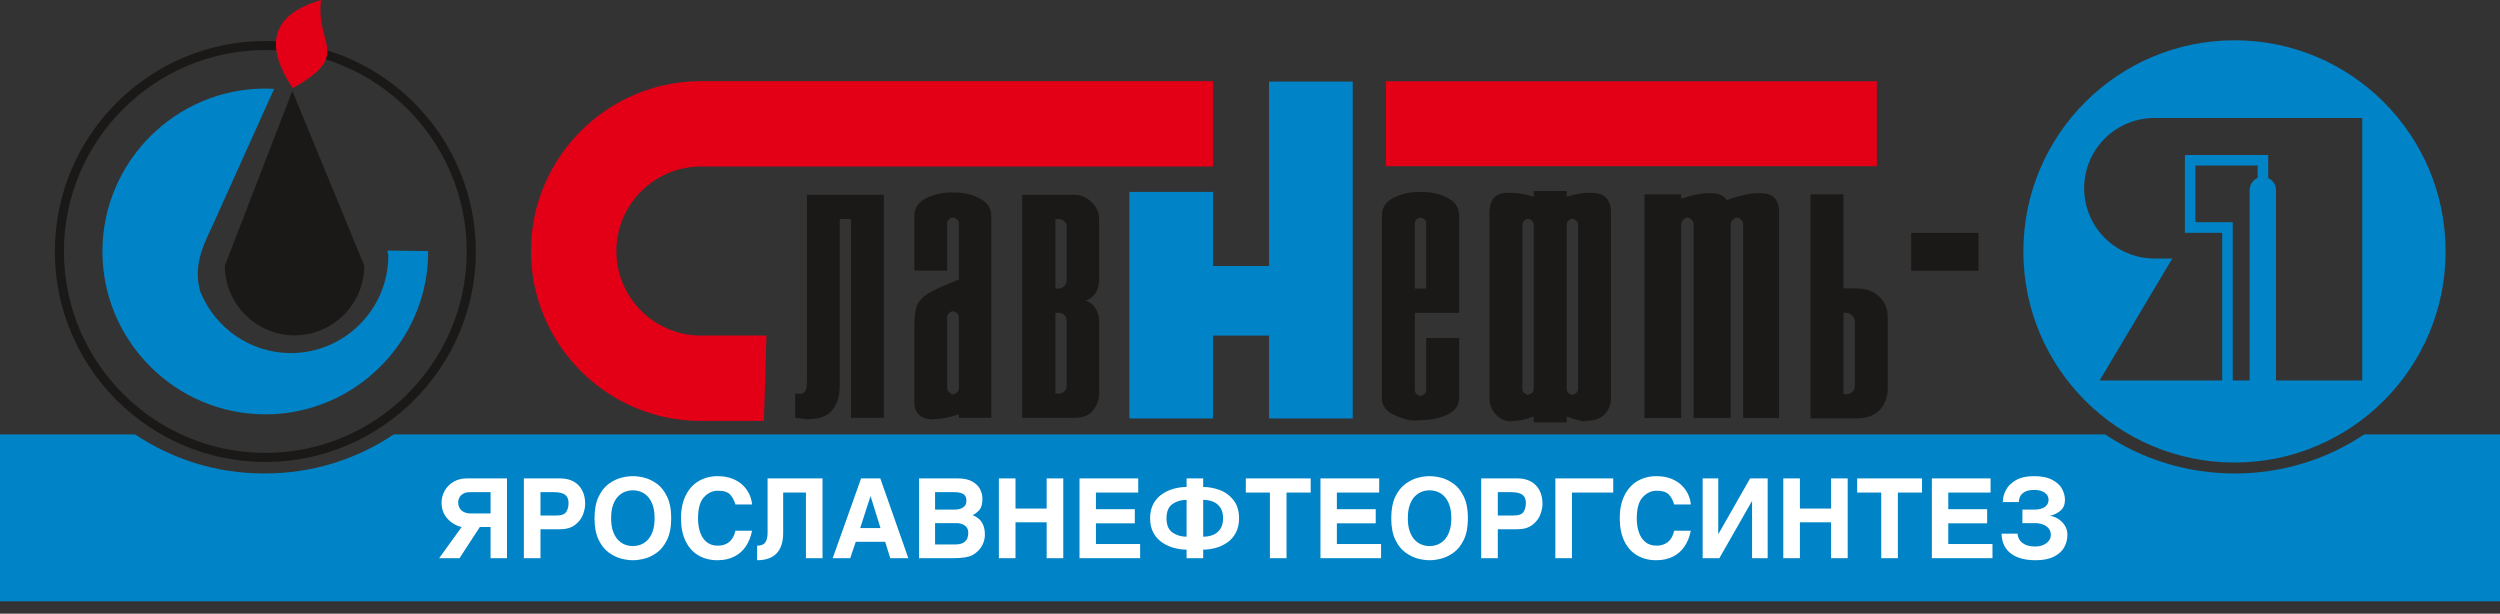 <svg width="110" height="27" viewBox="0 0 110 27" fill="none" xmlns="http://www.w3.org/2000/svg">
<rect x="0" y="0" width="110" height="27" fill="#333333" stroke="none"/>
<path fill-rule="evenodd" clip-rule="evenodd" d="M11.674 3.897C11.804 3.897 11.933 3.901 12.062 3.908L9.406 9.803C9.052 10.589 8.459 11.588 8.808 12.816C9.436 14.405 10.99 15.535 12.798 15.535C15.16 15.535 17.086 13.607 17.086 11.246C17.086 11.172 17.008 11.025 17.081 11.026L18.84 11.047C18.84 11.053 18.84 11.058 18.84 11.064C18.84 15.011 15.621 18.231 11.674 18.231C7.727 18.231 4.507 15.011 4.507 11.064C4.507 7.117 7.727 3.897 11.674 3.897Z" fill="#0084C7"/>
<path fill-rule="evenodd" clip-rule="evenodd" d="M11.674 1.804C16.775 1.804 20.936 5.964 20.936 11.065C20.936 16.166 16.775 20.326 11.674 20.326C6.573 20.326 2.413 16.166 2.413 11.065C2.413 5.964 6.573 1.804 11.674 1.804ZM11.674 2.203C16.555 2.203 20.536 6.183 20.536 11.065C20.536 15.946 16.555 19.928 11.674 19.928C6.793 19.928 2.812 15.946 2.812 11.065C2.812 6.183 6.793 2.203 11.674 2.203Z" fill="#1B1918"/>
<path fill-rule="evenodd" clip-rule="evenodd" d="M12.863 4.002L16.028 11.688C16.028 13.377 14.65 14.755 12.961 14.755C11.272 14.755 9.894 13.377 9.894 11.688L12.863 4.002Z" fill="#1B1918"/>
<path fill-rule="evenodd" clip-rule="evenodd" d="M14.127 0C11.3 0.828 12.086 2.681 12.88 3.878C15.516 2.403 13.869 1.989 14.127 0Z" fill="#E30016"/>
<path fill-rule="evenodd" clip-rule="evenodd" d="M33.724 14.765L33.613 18.522H30.838C26.721 18.522 23.363 15.164 23.363 11.046C23.363 6.929 26.721 3.571 30.838 3.571H53.371V7.328H30.838C28.79 7.328 27.12 8.998 27.12 11.046C27.12 13.095 28.79 14.765 30.838 14.765H33.724Z" fill="#E30016"/>
<path fill-rule="evenodd" clip-rule="evenodd" d="M49.693 8.445H53.375V11.704H55.837V3.59H59.52V18.412H55.837V14.766H53.375V18.412H49.693V8.445Z" fill="#0084C7"/>
<path fill-rule="evenodd" clip-rule="evenodd" d="M104.022 19.114C102.413 20.195 100.448 20.833 98.325 20.833C96.202 20.833 94.237 20.195 92.627 19.114H17.327C15.696 20.195 13.789 20.833 11.634 20.833C9.479 20.833 7.572 20.195 5.941 19.114H0V26.458H110V19.114H104.022Z" fill="#0084C7"/>
<path fill-rule="evenodd" clip-rule="evenodd" d="M98.318 1.773C93.188 1.773 89.028 5.932 89.028 11.062C89.028 16.193 93.188 20.351 98.318 20.351C103.448 20.351 107.607 16.193 107.607 11.062C107.607 5.932 103.448 1.773 98.318 1.773ZM98.241 16.74V9.778C98.241 9.778 96.94 9.778 96.598 9.778V7.285H99.337V7.829C99.13 7.918 98.985 8.123 98.985 8.363V16.74H98.241H103.938H100.143V8.363C100.143 8.127 100.003 7.925 99.801 7.834V6.821H96.135V10.242C96.135 10.242 97.435 10.242 97.777 10.242C97.777 10.644 97.777 16.007 97.777 16.74H92.384L95.581 11.374C95.316 11.374 95.049 11.374 94.796 11.374C93.088 11.374 91.703 9.989 91.703 8.281C91.703 6.604 93.039 5.242 94.704 5.193L94.701 5.191H94.748C94.764 5.191 94.78 5.188 94.796 5.188C94.811 5.188 94.826 5.191 94.843 5.191H103.938V16.74H98.241Z" fill="#0084C7"/>
<path fill-rule="evenodd" clip-rule="evenodd" d="M22.307 24.56H21.585V23.189H21.112L20.218 24.56H19.322L20.312 23.189C20.072 23.134 19.865 23.013 19.691 22.824C19.516 22.636 19.429 22.4 19.429 22.117C19.429 21.931 19.475 21.756 19.566 21.592C19.657 21.428 19.786 21.297 19.954 21.199C20.122 21.1 20.315 21.05 20.534 21.05H22.307V24.56ZM21.585 22.593V21.655H20.672C20.556 21.655 20.46 21.677 20.383 21.722C20.306 21.767 20.249 21.824 20.214 21.891C20.178 21.959 20.16 22.027 20.16 22.095C20.16 22.247 20.208 22.368 20.305 22.458C20.401 22.548 20.542 22.593 20.726 22.593H21.585Z" fill="white"/>
<path fill-rule="evenodd" clip-rule="evenodd" d="M25.747 22.172C25.747 22.312 25.716 22.468 25.652 22.639C25.589 22.811 25.474 22.961 25.307 23.092C25.139 23.223 24.911 23.288 24.624 23.288H23.781V24.56H23.05V21.05H24.656C24.88 21.05 25.074 21.096 25.239 21.187C25.403 21.278 25.529 21.408 25.616 21.577C25.704 21.747 25.747 21.945 25.747 22.172ZM25.017 22.137C25.017 21.967 24.965 21.845 24.863 21.769C24.761 21.693 24.595 21.655 24.366 21.655H23.781V22.683H24.465C24.701 22.683 24.852 22.628 24.918 22.518C24.984 22.408 25.017 22.281 25.017 22.137Z" fill="white"/>
<path fill-rule="evenodd" clip-rule="evenodd" d="M29.533 22.801C29.533 23.185 29.472 23.502 29.35 23.754C29.228 24.005 29.076 24.195 28.892 24.323C28.709 24.452 28.526 24.539 28.345 24.583C28.163 24.628 27.997 24.65 27.846 24.65C27.695 24.65 27.529 24.628 27.346 24.583C27.164 24.538 26.982 24.451 26.798 24.322C26.614 24.193 26.462 24.003 26.341 23.753C26.219 23.502 26.159 23.185 26.159 22.801C26.159 22.417 26.219 22.099 26.341 21.849C26.462 21.599 26.614 21.409 26.796 21.28C26.979 21.151 27.16 21.064 27.342 21.019C27.523 20.974 27.691 20.951 27.846 20.951C28.002 20.951 28.17 20.974 28.35 21.019C28.53 21.064 28.712 21.15 28.894 21.279C29.076 21.407 29.228 21.596 29.35 21.848C29.472 22.099 29.533 22.417 29.533 22.801ZM28.802 22.801C28.802 22.568 28.773 22.371 28.714 22.21C28.655 22.049 28.578 21.922 28.483 21.829C28.388 21.736 28.286 21.67 28.175 21.632C28.065 21.593 27.955 21.574 27.845 21.574C27.736 21.574 27.626 21.593 27.515 21.632C27.404 21.671 27.302 21.737 27.207 21.83C27.113 21.922 27.036 22.049 26.977 22.21C26.919 22.371 26.889 22.568 26.889 22.801C26.889 23.034 26.919 23.23 26.977 23.39C27.036 23.551 27.113 23.678 27.208 23.771C27.303 23.864 27.405 23.93 27.516 23.969C27.626 24.008 27.736 24.027 27.845 24.027C27.955 24.027 28.065 24.008 28.175 23.97C28.285 23.931 28.387 23.865 28.483 23.772C28.578 23.678 28.655 23.551 28.714 23.39C28.773 23.23 28.802 23.034 28.802 22.801Z" fill="white"/>
<path fill-rule="evenodd" clip-rule="evenodd" d="M33.09 23.351C33.04 23.611 32.95 23.839 32.821 24.034C32.692 24.229 32.522 24.38 32.311 24.488C32.1 24.596 31.852 24.65 31.567 24.65C31.253 24.65 30.974 24.58 30.733 24.439C30.491 24.299 30.302 24.089 30.167 23.811C30.032 23.533 29.964 23.198 29.964 22.806C29.964 22.41 30.034 22.072 30.175 21.792C30.315 21.513 30.507 21.303 30.752 21.162C30.996 21.022 31.271 20.951 31.576 20.951C31.825 20.951 32.044 20.99 32.235 21.066C32.425 21.143 32.581 21.243 32.703 21.367C32.824 21.491 32.917 21.625 32.98 21.769C33.043 21.913 33.08 22.055 33.09 22.196H32.357C32.311 22.027 32.236 21.884 32.132 21.767C32.028 21.65 31.845 21.592 31.582 21.592C31.356 21.592 31.155 21.685 30.978 21.872C30.801 22.058 30.713 22.373 30.713 22.816C30.713 23.035 30.743 23.236 30.804 23.416C30.865 23.597 30.96 23.741 31.09 23.848C31.22 23.956 31.384 24.009 31.582 24.009C31.718 24.009 31.838 23.985 31.945 23.934C32.05 23.885 32.139 23.81 32.21 23.71C32.28 23.61 32.329 23.491 32.357 23.351H33.09Z" fill="white"/>
<path fill-rule="evenodd" clip-rule="evenodd" d="M36.191 24.56H35.461V21.673H34.459V23.449C34.459 23.843 34.364 24.142 34.173 24.345C33.982 24.548 33.696 24.65 33.314 24.65V24.01C33.49 24.01 33.61 23.96 33.676 23.859C33.741 23.759 33.774 23.622 33.774 23.448V21.05H36.191V24.56Z" fill="white"/>
<path fill-rule="evenodd" clip-rule="evenodd" d="M39.967 24.56H39.172L38.947 23.838H37.654L37.41 24.56H36.639L37.888 21.05H38.733L39.967 24.56ZM38.742 23.234L38.308 21.841H38.299L37.849 23.234H38.742Z" fill="white"/>
<path fill-rule="evenodd" clip-rule="evenodd" d="M43.335 23.519C43.335 23.657 43.308 23.789 43.255 23.915C43.202 24.04 43.127 24.149 43.032 24.242C42.953 24.318 42.875 24.377 42.797 24.421C42.719 24.464 42.612 24.498 42.474 24.523C42.337 24.547 42.153 24.56 41.923 24.56H40.439V21.05H42.146C42.412 21.05 42.626 21.097 42.787 21.191C42.949 21.284 43.062 21.399 43.128 21.535C43.194 21.671 43.227 21.809 43.227 21.95C43.227 22.169 43.185 22.328 43.102 22.427C43.019 22.526 42.916 22.607 42.795 22.668C43.155 22.803 43.335 23.087 43.335 23.519ZM42.523 22.03C42.523 21.894 42.478 21.797 42.388 21.74C42.298 21.683 42.164 21.655 41.985 21.655H41.143V22.422H42.004C42.159 22.422 42.284 22.39 42.38 22.325C42.475 22.261 42.523 22.163 42.523 22.03L42.604 23.442C42.604 23.299 42.553 23.192 42.451 23.122C42.35 23.052 42.224 23.017 42.076 23.017H41.143V23.955H42.042C42.417 23.955 42.604 23.784 42.604 23.442L42.523 22.03Z" fill="white"/>
<path fill-rule="evenodd" clip-rule="evenodd" d="M46.784 24.56H46.053V22.981H44.682V24.56H43.951V21.05H44.682V22.377H46.053V21.05H46.784V24.56Z" fill="white"/>
<path fill-rule="evenodd" clip-rule="evenodd" d="M50.166 24.56H47.499V21.05H50.082V21.673H48.221V22.404H49.931V23.026H48.221V23.937H50.166V24.56Z" fill="white"/>
<path fill-rule="evenodd" clip-rule="evenodd" d="M54.519 22.806C54.519 23.059 54.469 23.275 54.37 23.454C54.271 23.634 54.142 23.777 53.982 23.883C53.822 23.99 53.652 24.067 53.47 24.113C53.289 24.16 53.112 24.184 52.94 24.184V24.56H52.21V24.184C52.038 24.184 51.859 24.16 51.675 24.113C51.491 24.067 51.317 23.99 51.153 23.883C50.99 23.777 50.858 23.634 50.756 23.454C50.655 23.274 50.604 23.058 50.604 22.806C50.604 22.552 50.655 22.335 50.756 22.155C50.858 21.976 50.99 21.832 51.154 21.726C51.318 21.619 51.491 21.543 51.674 21.496C51.858 21.45 52.036 21.426 52.21 21.426V21.05H52.94V21.426C53.177 21.426 53.417 21.47 53.659 21.558C53.901 21.645 54.105 21.793 54.27 22C54.436 22.208 54.519 22.476 54.519 22.806ZM52.21 23.615V21.993C51.975 21.993 51.769 22.054 51.591 22.176C51.414 22.298 51.326 22.508 51.326 22.805C51.326 23.1 51.414 23.309 51.592 23.432C51.77 23.554 51.976 23.615 52.21 23.615L53.815 22.805C53.815 22.601 53.771 22.439 53.682 22.317C53.594 22.196 53.483 22.111 53.352 22.064C53.22 22.017 53.083 21.993 52.94 21.993V23.615C53.083 23.615 53.22 23.592 53.352 23.544C53.483 23.497 53.594 23.413 53.682 23.292C53.771 23.171 53.815 23.009 53.815 22.805L52.21 23.615Z" fill="white"/>
<path fill-rule="evenodd" clip-rule="evenodd" d="M57.67 21.673H56.607V24.56H55.876V21.673H54.816V21.05H57.67V21.673Z" fill="white"/>
<path fill-rule="evenodd" clip-rule="evenodd" d="M60.767 24.56H58.101V21.05H60.684V21.673H58.822V22.404H60.532V23.026H58.822V23.937H60.767V24.56Z" fill="white"/>
<path fill-rule="evenodd" clip-rule="evenodd" d="M64.588 22.801C64.588 23.185 64.528 23.502 64.406 23.754C64.284 24.005 64.131 24.195 63.948 24.323C63.764 24.452 63.582 24.539 63.401 24.583C63.219 24.628 63.053 24.65 62.901 24.65C62.751 24.65 62.585 24.628 62.402 24.583C62.22 24.538 62.037 24.451 61.854 24.322C61.67 24.193 61.518 24.003 61.396 23.753C61.275 23.502 61.215 23.185 61.215 22.801C61.215 22.417 61.275 22.099 61.396 21.849C61.518 21.599 61.67 21.409 61.852 21.28C62.034 21.151 62.216 21.064 62.398 21.019C62.579 20.974 62.747 20.951 62.901 20.951C63.057 20.951 63.225 20.974 63.406 21.019C63.586 21.064 63.767 21.15 63.95 21.279C64.132 21.407 64.284 21.596 64.406 21.848C64.528 22.099 64.588 22.417 64.588 22.801ZM63.858 22.801C63.858 22.568 63.828 22.371 63.77 22.21C63.711 22.049 63.634 21.922 63.539 21.829C63.444 21.736 63.342 21.67 63.231 21.632C63.121 21.593 63.011 21.574 62.901 21.574C62.791 21.574 62.681 21.593 62.571 21.632C62.46 21.671 62.358 21.737 62.263 21.83C62.169 21.922 62.092 22.049 62.033 22.21C61.974 22.371 61.945 22.568 61.945 22.801C61.945 23.034 61.974 23.23 62.033 23.39C62.092 23.551 62.169 23.678 62.264 23.771C62.359 23.864 62.461 23.93 62.571 23.969C62.682 24.008 62.791 24.027 62.901 24.027C63.011 24.027 63.121 24.008 63.231 23.97C63.34 23.931 63.443 23.865 63.539 23.772C63.634 23.678 63.711 23.551 63.77 23.39C63.828 23.23 63.858 23.034 63.858 22.801Z" fill="white"/>
<path fill-rule="evenodd" clip-rule="evenodd" d="M67.87 22.172C67.87 22.312 67.838 22.468 67.775 22.639C67.712 22.811 67.597 22.961 67.429 23.092C67.262 23.223 67.034 23.288 66.746 23.288H65.903V24.56H65.173V21.05H66.779C67.003 21.05 67.197 21.096 67.361 21.187C67.526 21.278 67.652 21.408 67.739 21.577C67.826 21.747 67.87 21.945 67.87 22.172ZM67.139 22.137C67.139 21.967 67.088 21.845 66.986 21.769C66.884 21.693 66.718 21.655 66.489 21.655H65.903V22.683H66.588C66.824 22.683 66.975 22.628 67.04 22.518C67.106 22.408 67.139 22.281 67.139 22.137Z" fill="white"/>
<path fill-rule="evenodd" clip-rule="evenodd" d="M70.982 21.673H69.165V24.56H68.435V21.05H70.982V21.673Z" fill="white"/>
<path fill-rule="evenodd" clip-rule="evenodd" d="M74.395 23.351C74.345 23.611 74.255 23.839 74.126 24.034C73.997 24.229 73.827 24.38 73.616 24.488C73.405 24.596 73.157 24.65 72.871 24.65C72.557 24.65 72.279 24.58 72.037 24.439C71.796 24.299 71.607 24.089 71.472 23.811C71.337 23.533 71.269 23.198 71.269 22.806C71.269 22.41 71.339 22.072 71.48 21.792C71.62 21.513 71.812 21.303 72.057 21.162C72.301 21.022 72.576 20.951 72.881 20.951C73.13 20.951 73.349 20.99 73.54 21.066C73.73 21.143 73.886 21.243 74.007 21.367C74.129 21.491 74.222 21.625 74.285 21.769C74.348 21.913 74.385 22.055 74.395 22.196H73.662C73.616 22.027 73.541 21.884 73.437 21.767C73.333 21.65 73.149 21.592 72.887 21.592C72.661 21.592 72.46 21.685 72.283 21.872C72.106 22.058 72.018 22.373 72.018 22.816C72.018 23.035 72.048 23.236 72.109 23.416C72.17 23.597 72.265 23.741 72.395 23.848C72.525 23.956 72.689 24.009 72.887 24.009C73.022 24.009 73.143 23.985 73.249 23.934C73.356 23.885 73.444 23.81 73.514 23.71C73.585 23.61 73.634 23.491 73.662 23.351H74.395Z" fill="white"/>
<path fill-rule="evenodd" clip-rule="evenodd" d="M77.777 24.56H77.091V22.056H77.082L75.652 24.56H74.917V21.05H75.603V23.494H75.612L77.004 21.05H77.777V24.56Z" fill="white"/>
<path fill-rule="evenodd" clip-rule="evenodd" d="M81.298 24.56H80.567V22.981H79.196V24.56H78.465V21.05H79.196V22.377H80.567V21.05H81.298V24.56Z" fill="white"/>
<path fill-rule="evenodd" clip-rule="evenodd" d="M84.569 21.673H83.506V24.56H82.775V21.673H81.716V21.05H84.569V21.673Z" fill="white"/>
<path fill-rule="evenodd" clip-rule="evenodd" d="M87.669 24.56H85.002V21.05H87.585V21.673H85.724V22.404H87.434V23.026H85.724V23.937H87.669V24.56Z" fill="white"/>
<path fill-rule="evenodd" clip-rule="evenodd" d="M90.966 23.532C90.966 23.726 90.92 23.908 90.828 24.077C90.735 24.247 90.585 24.385 90.376 24.491C90.167 24.597 89.9 24.65 89.573 24.65C89.272 24.65 89.021 24.612 88.819 24.537C88.618 24.461 88.463 24.363 88.355 24.244C88.247 24.124 88.173 23.999 88.131 23.868C88.09 23.737 88.07 23.608 88.07 23.482H88.775C88.775 23.561 88.798 23.643 88.845 23.73C88.891 23.816 88.972 23.89 89.089 23.952C89.205 24.015 89.362 24.046 89.56 24.046C89.746 24.046 89.905 23.998 90.037 23.903C90.169 23.808 90.236 23.684 90.236 23.534C90.236 23.421 90.204 23.326 90.14 23.249C90.076 23.172 89.992 23.114 89.887 23.076C89.782 23.037 89.668 23.017 89.544 23.017H88.986V22.422H89.534C89.714 22.422 89.859 22.384 89.97 22.309C90.081 22.234 90.136 22.127 90.136 21.989C90.136 21.901 90.109 21.824 90.055 21.759C90.001 21.693 89.926 21.643 89.83 21.608C89.735 21.573 89.628 21.556 89.51 21.556C89.323 21.556 89.18 21.587 89.079 21.648C88.978 21.709 88.911 21.78 88.879 21.859C88.845 21.938 88.829 22.015 88.829 22.09H88.124C88.124 21.922 88.166 21.751 88.252 21.577C88.338 21.404 88.484 21.256 88.689 21.134C88.895 21.012 89.164 20.951 89.496 20.951C89.834 20.951 90.105 21.007 90.309 21.118C90.513 21.229 90.656 21.363 90.736 21.522C90.817 21.68 90.858 21.837 90.858 21.991C90.858 22.197 90.793 22.355 90.665 22.466C90.536 22.576 90.38 22.653 90.195 22.697C90.309 22.709 90.425 22.751 90.543 22.821C90.662 22.892 90.763 22.988 90.844 23.11C90.925 23.233 90.966 23.373 90.966 23.532Z" fill="white"/>
<path fill-rule="evenodd" clip-rule="evenodd" d="M81.112 13.761V17.34H81.267C81.359 17.34 81.44 17.305 81.509 17.236C81.578 17.167 81.612 17.087 81.612 16.994V14.158C81.612 14.054 81.572 13.962 81.492 13.882C81.411 13.801 81.319 13.761 81.215 13.761H81.112ZM81.664 12.69C82.102 12.69 82.444 12.811 82.691 13.053C82.939 13.294 83.062 13.6 83.062 13.968V17.064C83.062 17.455 82.947 17.777 82.717 18.03C82.487 18.283 82.136 18.41 81.664 18.41H81.492H79.662V8.553H79.834H81.112V12.69H81.664ZM68.934 17.098C68.934 17.179 68.957 17.239 69.003 17.279C69.049 17.32 69.101 17.351 69.159 17.374C69.239 17.363 69.305 17.334 69.357 17.288C69.409 17.242 69.435 17.179 69.435 17.098V9.899C69.435 9.819 69.409 9.756 69.357 9.71C69.305 9.664 69.245 9.635 69.176 9.623C69.118 9.635 69.064 9.664 69.012 9.71C68.96 9.756 68.934 9.819 68.934 9.899V17.098ZM67.484 9.899C67.484 9.819 67.459 9.756 67.407 9.71C67.355 9.664 67.294 9.635 67.225 9.623C67.168 9.635 67.113 9.664 67.061 9.71C67.01 9.756 66.984 9.819 66.984 9.899V17.098C66.984 17.179 67.007 17.239 67.053 17.279C67.099 17.32 67.151 17.351 67.208 17.374C67.289 17.363 67.355 17.334 67.407 17.288C67.459 17.242 67.484 17.179 67.484 17.098V9.899ZM67.484 18.324C67.335 18.381 67.194 18.427 67.061 18.462C66.929 18.496 66.805 18.502 66.69 18.514L66.518 18.531C66.22 18.561 65.98 18.416 65.801 18.22C65.623 18.024 65.534 17.783 65.534 17.495V9.364C65.534 9.077 65.6 8.858 65.732 8.708C65.865 8.559 66.075 8.484 66.362 8.484H66.535C66.662 8.484 66.805 8.498 66.966 8.527C67.128 8.556 67.3 8.599 67.484 8.657V8.408H67.657H68.934V8.657C69.118 8.599 69.288 8.556 69.444 8.527C69.599 8.498 69.734 8.484 69.849 8.484H70.022C70.321 8.484 70.54 8.559 70.678 8.708C70.816 8.858 70.885 9.077 70.885 9.364V17.495C70.885 17.783 70.796 18.024 70.618 18.22C70.439 18.416 70.199 18.484 69.901 18.514L69.728 18.531C69.613 18.542 69.49 18.496 69.357 18.462C69.225 18.427 69.084 18.381 68.934 18.324V18.586H68.762H67.484V18.324ZM62.753 9.83C62.753 9.75 62.727 9.689 62.676 9.649C62.624 9.609 62.563 9.583 62.494 9.572C62.437 9.583 62.382 9.609 62.331 9.649C62.279 9.689 62.253 9.75 62.253 9.83V12.696H62.753V9.83ZM60.803 9.485C60.803 9.14 60.97 8.881 61.303 8.708C61.637 8.536 62.005 8.449 62.408 8.449H62.581C62.592 8.449 62.607 8.449 62.624 8.449C62.641 8.449 62.661 8.449 62.684 8.449C63.064 8.46 63.412 8.553 63.729 8.726C64.045 8.898 64.203 9.151 64.203 9.485V13.766H62.253V17.15C62.253 17.23 62.276 17.291 62.322 17.331C62.368 17.371 62.42 17.403 62.477 17.426C62.558 17.415 62.624 17.386 62.676 17.34C62.727 17.294 62.753 17.23 62.753 17.15V14.871H62.926H64.203V17.512C64.203 17.823 64.045 18.059 63.729 18.22C63.412 18.381 63.064 18.468 62.684 18.479C62.661 18.48 62.641 18.479 62.624 18.479C62.607 18.479 62.592 18.478 62.581 18.479L62.408 18.496C62.007 18.536 61.637 18.398 61.303 18.237C60.97 18.076 60.803 17.835 60.803 17.512V9.485ZM74.523 18.392V9.899C74.523 9.807 74.494 9.733 74.437 9.675C74.38 9.618 74.314 9.583 74.238 9.572C74.174 9.583 74.114 9.618 74.057 9.675C74 9.733 73.972 9.807 73.972 9.899V18.392H72.356V8.553H72.546H73.972V8.743C74.212 8.662 74.428 8.602 74.618 8.562C74.808 8.521 74.973 8.501 75.112 8.501H75.302C75.568 8.501 75.768 8.57 75.901 8.708C75.93 8.739 75.956 8.773 75.979 8.811L76.15 8.743C76.391 8.662 76.606 8.602 76.796 8.562C76.987 8.521 77.151 8.501 77.291 8.501H77.481C77.747 8.501 77.947 8.57 78.08 8.708C78.213 8.846 78.279 9.065 78.279 9.364V18.392H76.701V9.899C76.701 9.807 76.673 9.733 76.616 9.675C76.559 9.618 76.492 9.583 76.416 9.572C76.353 9.583 76.293 9.618 76.236 9.675C76.179 9.733 76.15 9.807 76.15 9.899V18.392H74.523Z" fill="#1B1918"/>
<path fill-rule="evenodd" clip-rule="evenodd" d="M35.161 17.319C35.172 17.319 35.181 17.319 35.187 17.319C35.193 17.319 35.201 17.319 35.212 17.319C35.224 17.33 35.235 17.336 35.247 17.336C35.339 17.313 35.404 17.262 35.444 17.181C35.485 17.101 35.505 16.952 35.505 16.735V8.572H35.676H38.89V18.384H38.718H37.446V9.637H36.948V16.958C36.948 17.416 36.839 17.777 36.622 18.041C36.404 18.304 36.089 18.436 35.676 18.436L35.505 18.453C35.447 18.442 35.39 18.433 35.333 18.427C35.276 18.422 35.218 18.413 35.161 18.401C35.138 18.401 35.112 18.399 35.084 18.393C35.055 18.387 35.023 18.384 34.989 18.384V17.319H35.161ZM40.231 14.38C40.231 14.014 40.26 13.727 40.318 13.521C40.375 13.315 40.535 13.12 40.799 12.937C40.947 12.845 41.134 12.748 41.357 12.645C41.581 12.542 41.858 12.427 42.191 12.301V9.844C42.191 9.763 42.165 9.7 42.113 9.654C42.062 9.609 42.002 9.58 41.933 9.569C41.864 9.58 41.804 9.609 41.752 9.654C41.701 9.7 41.675 9.763 41.675 9.844V11.906H41.503H40.231V9.5C40.231 9.156 40.401 8.898 40.739 8.727C41.077 8.555 41.446 8.469 41.847 8.469H42.019C42.03 8.469 42.039 8.469 42.044 8.469C42.05 8.469 42.059 8.469 42.07 8.469C42.46 8.48 42.815 8.572 43.136 8.744C43.456 8.916 43.617 9.168 43.617 9.5V18.384H43.445H42.191V18.23C41.973 18.299 41.781 18.35 41.615 18.384C41.449 18.419 41.303 18.436 41.177 18.436L41.005 18.453C40.741 18.442 40.547 18.37 40.421 18.238C40.295 18.107 40.231 17.932 40.231 17.714V14.38ZM42.191 13.968C42.191 13.888 42.165 13.825 42.113 13.779C42.062 13.733 42.002 13.704 41.933 13.693C41.864 13.704 41.804 13.733 41.752 13.779C41.701 13.825 41.675 13.888 41.675 13.968V17.078C41.675 17.147 41.701 17.204 41.752 17.25C41.804 17.296 41.858 17.33 41.916 17.353C41.996 17.342 42.062 17.31 42.113 17.259C42.165 17.207 42.191 17.147 42.191 17.078V13.968ZM47.777 13.229C47.937 13.286 48.06 13.372 48.146 13.487C48.232 13.601 48.292 13.727 48.327 13.865C48.338 13.899 48.347 13.939 48.352 13.985C48.358 14.031 48.361 14.071 48.361 14.105V17.319C48.361 17.33 48.361 17.345 48.361 17.362C48.361 17.379 48.361 17.393 48.361 17.405C48.338 17.657 48.241 17.883 48.069 18.084C47.897 18.284 47.639 18.384 47.295 18.384H47.124H44.976V8.572H45.148H47.295C47.559 8.572 47.802 8.678 48.026 8.89C48.249 9.102 48.361 9.345 48.361 9.62V12.352C48.361 12.375 48.361 12.398 48.361 12.421C48.361 12.444 48.355 12.467 48.344 12.49C48.332 12.639 48.281 12.782 48.189 12.92C48.097 13.057 47.96 13.16 47.777 13.229ZM46.591 17.319C46.683 17.319 46.763 17.285 46.832 17.216C46.9 17.147 46.935 17.067 46.935 16.975V14.105C46.935 14.014 46.9 13.934 46.832 13.865C46.763 13.796 46.683 13.762 46.591 13.762H46.436V17.319H46.591ZM46.935 9.964C46.935 9.952 46.935 9.941 46.935 9.929C46.923 9.861 46.889 9.798 46.832 9.74C46.774 9.683 46.711 9.649 46.643 9.637C46.631 9.637 46.62 9.637 46.608 9.637H46.436V12.696H46.591C46.66 12.696 46.728 12.668 46.797 12.61C46.866 12.553 46.906 12.49 46.917 12.421C46.929 12.41 46.935 12.398 46.935 12.387C46.935 12.375 46.935 12.364 46.935 12.352V9.964Z" fill="#1B1918"/>
<path fill-rule="evenodd" clip-rule="evenodd" d="M60.983 3.575V7.313H82.582V3.575H60.983Z" fill="#E30016"/>
<path fill-rule="evenodd" clip-rule="evenodd" d="M84.094 10.247V11.912H87.055V10.247H84.094Z" fill="#1B1918"/>
</svg>
